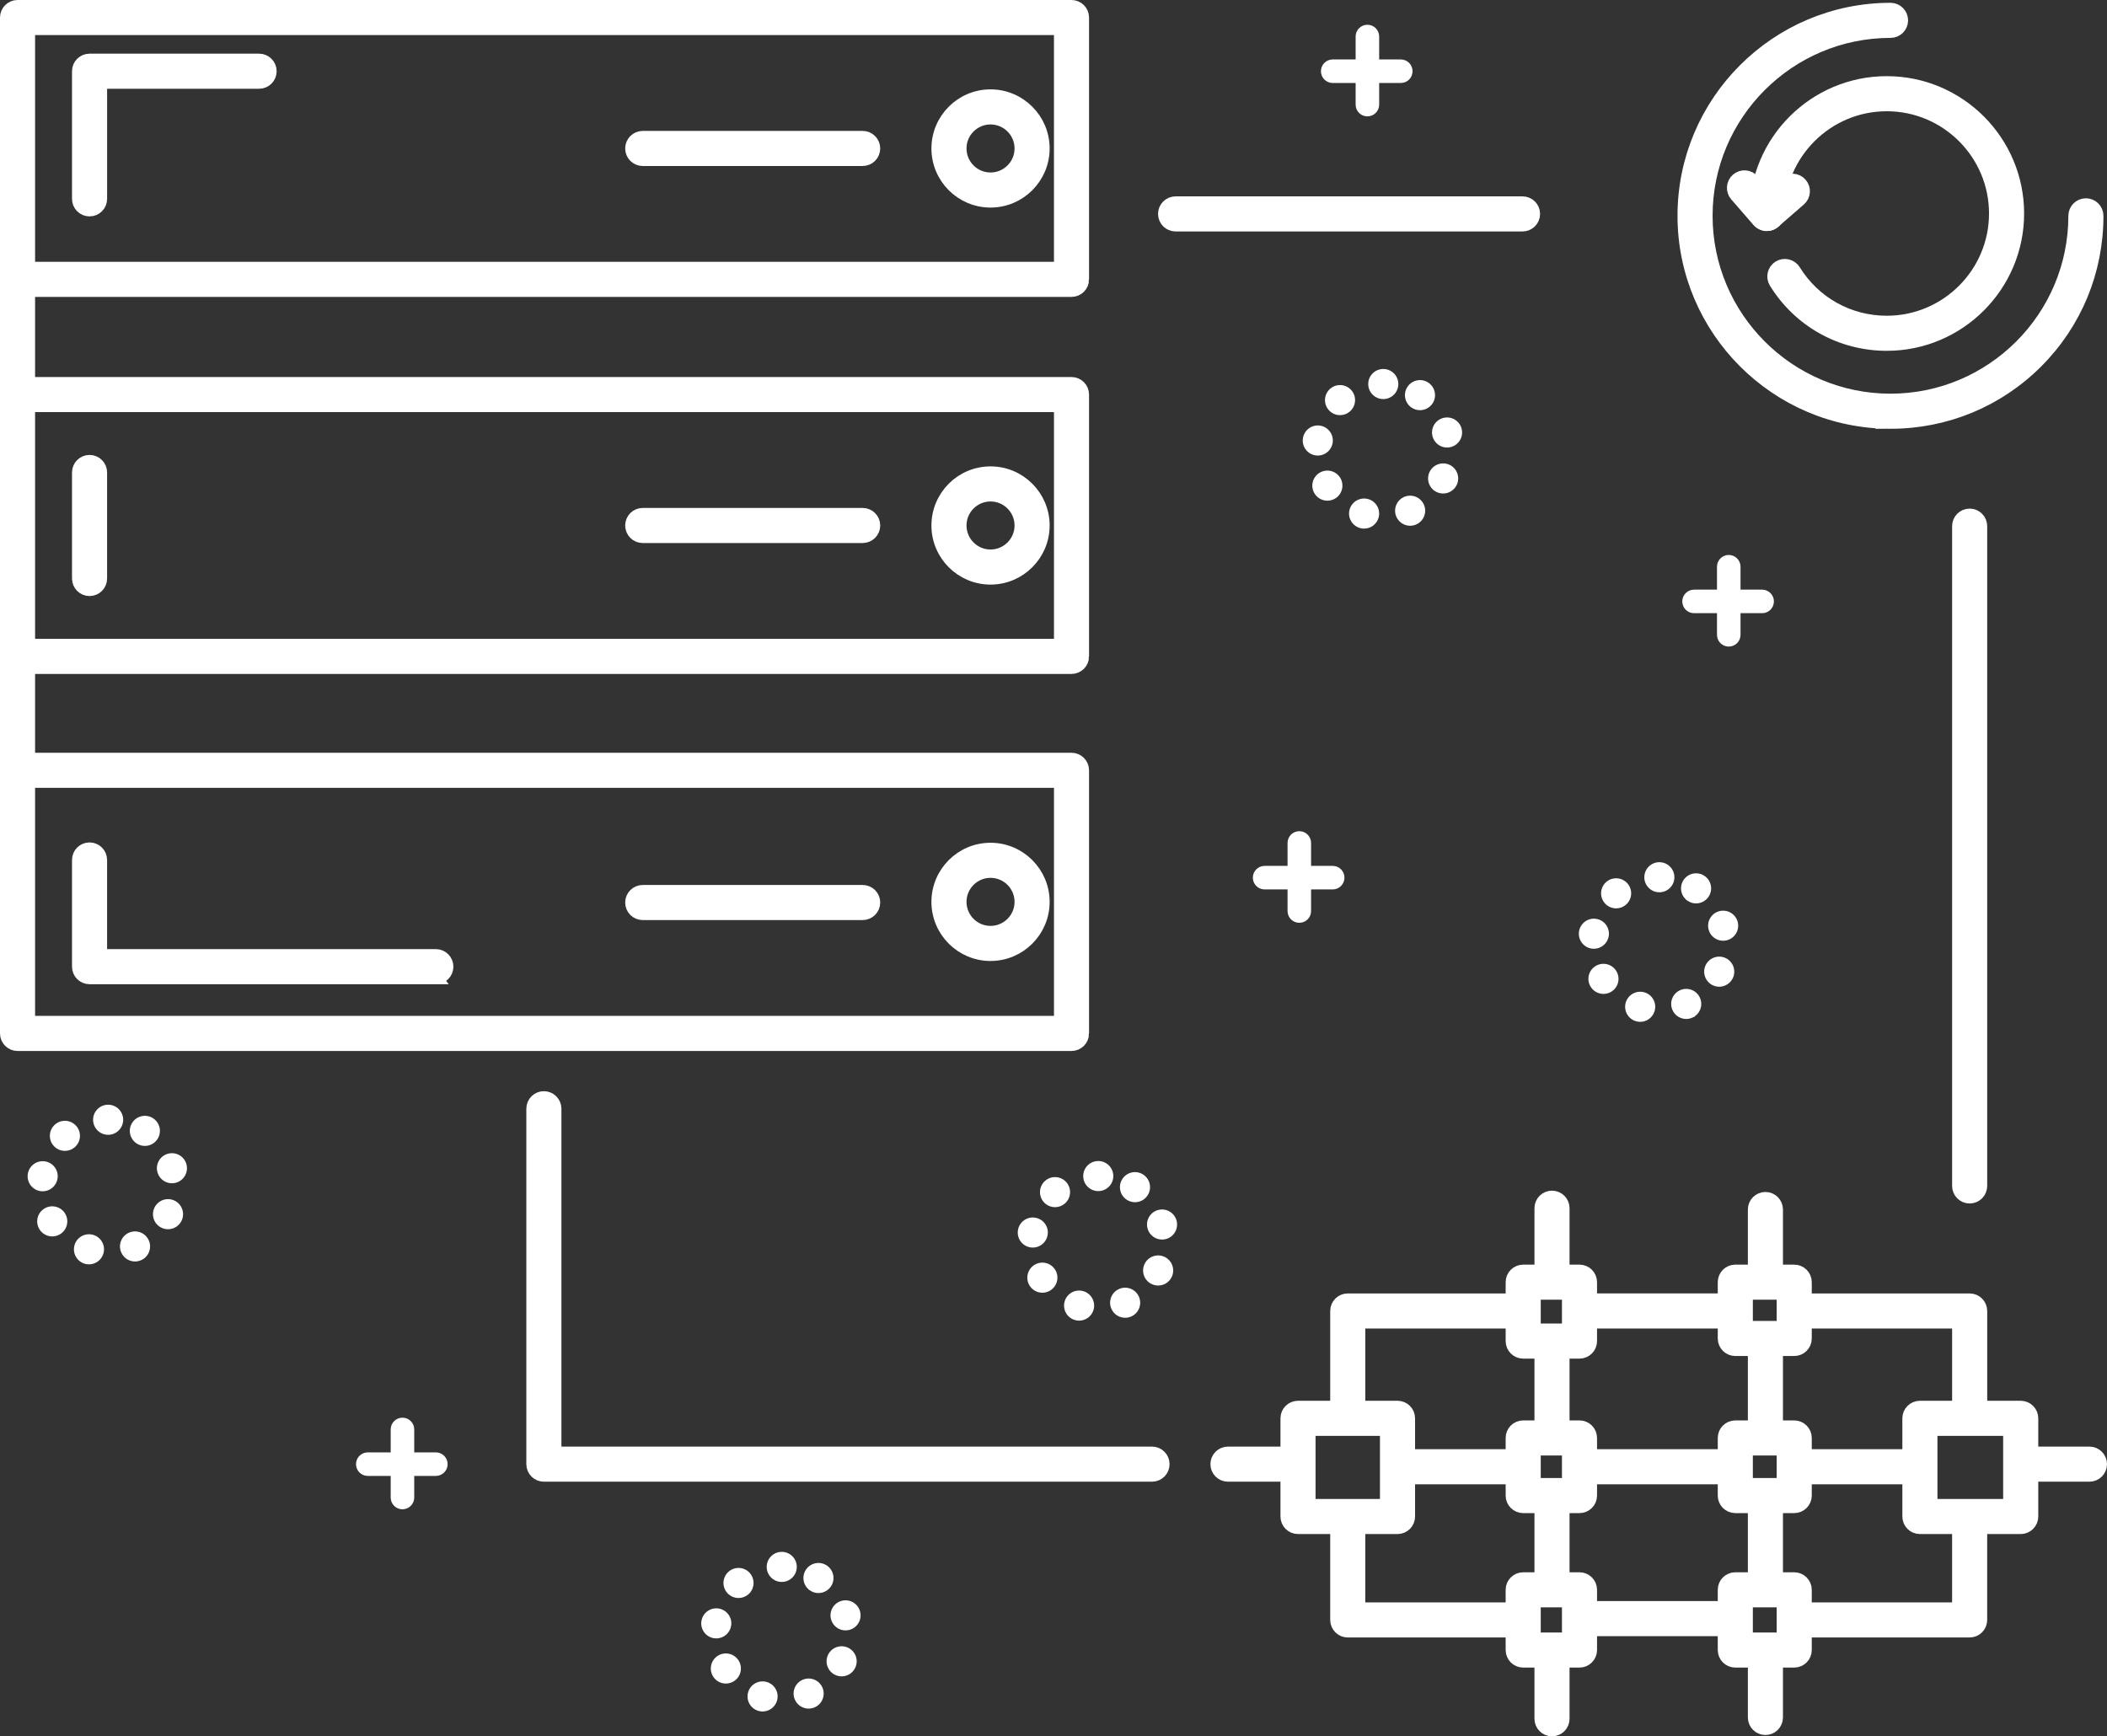 <?xml version="1.0" encoding="UTF-8"?>
<svg id="Layer_2" data-name="Layer 2" xmlns="http://www.w3.org/2000/svg" viewBox="0 0 1641.81 1353.1">
  <rect x="0" y="0" width="1641.81" height="1353.1" fill="#333333" stroke="none"/>
  <defs>
    <style>
      .cls-1 {
        stroke-width: 10px;
      }

      .cls-1, .cls-2 {
        fill: #fff;
        stroke: #fff;
        stroke-miterlimit: 10;
      }
    </style>
  </defs>
  <g id="EFFICIENCY">
    <g>
      <path class="cls-1" d="m843.61,217.71c0,4.79-3.88,8.67-8.67,8.67H13.67c-4.79,0-8.67-3.88-8.67-8.67V13.67c0-4.79,3.88-8.67,8.67-8.67h821.26c4.79,0,8.67,3.88,8.67,8.67v204.04ZM22.34,209.04h803.92V22.34H22.34v186.7Z"/>
      <path class="cls-1" d="m843.61,511.53c0,4.79-3.88,8.67-8.67,8.67H13.67c-4.79,0-8.67-3.88-8.67-8.67v-204.04c0-4.79,3.88-8.67,8.67-8.67h821.26c4.79,0,8.67,3.88,8.67,8.67v204.04Zm-821.26-8.67h803.92v-186.7H22.34v186.7Z"/>
      <path class="cls-1" d="m843.61,805.35c0,4.79-3.88,8.67-8.67,8.67H13.67c-4.79,0-8.67-3.88-8.67-8.67v-205.06c0-4.79,3.88-8.67,8.67-8.67h821.26c4.79,0,8.67,3.88,8.67,8.67v205.06Zm-821.26-8.67h803.92v-187.72H22.34v187.72Z"/>
      <path class="cls-1" d="m13.67,316.67c-4.79,0-8.67-3.88-8.67-8.67v-89.78c0-4.79,3.88-8.67,8.67-8.67s8.67,3.88,8.67,8.67v89.78c0,4.79-3.88,8.67-8.67,8.67Z"/>
      <path class="cls-1" d="m13.67,609.47c-4.79,0-8.67-3.88-8.67-8.67v-88.76c0-4.79,3.88-8.67,8.67-8.67s8.67,3.88,8.67,8.67v88.76c0,4.79-3.88,8.67-8.67,8.67Z"/>
      <path class="cls-1" d="m771.84,156.76c-22.64,0-41.06-18.42-41.06-41.06s18.42-41.06,41.06-41.06,41.06,18.42,41.06,41.06-18.42,41.06-41.06,41.06Zm0-64.78c-13.08,0-23.72,10.64-23.72,23.72s10.64,23.72,23.72,23.72,23.72-10.64,23.72-23.72-10.64-23.72-23.72-23.72Z"/>
      <path class="cls-1" d="m771.84,450.57c-22.64,0-41.06-18.42-41.06-41.06s18.42-41.06,41.06-41.06,41.06,18.42,41.06,41.06-18.42,41.06-41.06,41.06Zm0-64.78c-13.08,0-23.72,10.64-23.72,23.72s10.64,23.72,23.72,23.72,23.72-10.64,23.72-23.72-10.64-23.72-23.72-23.72Z"/>
      <path class="cls-1" d="m771.84,743.88c-22.64,0-41.06-18.42-41.06-41.06s18.42-41.06,41.06-41.06,41.06,18.42,41.06,41.06-18.42,41.06-41.06,41.06Zm0-64.78c-13.08,0-23.72,10.64-23.72,23.72s10.64,23.72,23.72,23.72,23.72-10.64,23.72-23.72-10.64-23.72-23.72-23.72Z"/>
      <path class="cls-1" d="m69.78,163.64c-4.79,0-8.67-3.88-8.67-8.67V55.5c0-4.79,3.88-8.67,8.67-8.67h132.12c4.79,0,8.67,3.88,8.67,8.67s-3.88,8.67-8.67,8.67h-123.44v90.8c0,4.79-3.88,8.67-8.67,8.67Z"/>
      <path class="cls-1" d="m69.78,459.5c-4.79,0-8.67-3.88-8.67-8.67v-82.64c0-4.79,3.88-8.67,8.67-8.67s8.67,3.88,8.67,8.67v82.64c0,4.79-3.88,8.67-8.67,8.67Z"/>
      <path class="cls-1" d="m339.63,761.99H69.78c-4.79,0-8.67-3.88-8.67-8.67v-83.15c0-4.79,3.88-8.67,8.67-8.67s8.67,3.88,8.67,8.67v74.47h261.17c4.79,0,8.67,3.88,8.67,8.67s-3.88,8.67-8.67,8.67Z"/>
      <path class="cls-1" d="m672.21,712h-171.39c-4.79,0-8.67-3.88-8.67-8.67s3.88-8.67,8.67-8.67h171.39c4.79,0,8.67,3.88,8.67,8.67s-3.88,8.67-8.67,8.67Z"/>
      <path class="cls-1" d="m672.21,418.18h-171.39c-4.79,0-8.67-3.88-8.67-8.67s3.88-8.67,8.67-8.67h171.39c4.79,0,8.67,3.88,8.67,8.67s-3.88,8.67-8.67,8.67Z"/>
      <path class="cls-1" d="m672.21,124.36h-171.39c-4.79,0-8.67-3.88-8.67-8.67s3.88-8.67,8.67-8.67h171.39c4.79,0,8.67,3.88,8.67,8.67s-3.88,8.67-8.67,8.67Z"/>
      <g>
        <g>
          <path class="cls-1" d="m1097.64,1181.8c0,4.79-3.88,8.67-8.67,8.67h-77.54c-4.79,0-8.67-3.88-8.67-8.67v-76.52c0-4.79,3.88-8.67,8.67-8.67h77.54c4.79,0,8.67,3.88,8.67,8.67v76.52Zm-77.54-8.67h60.19v-59.17h-60.19v59.17Z"/>
          <path class="cls-1" d="m1050.2,1103.25c-4.79,0-8.67-3.88-8.67-8.67v-72.94c0-4.79,3.88-8.67,8.67-8.67h134.16c4.79,0,8.67,3.88,8.67,8.67s-3.88,8.67-8.67,8.67h-125.49v64.27c0,4.79-3.88,8.67-8.67,8.67Z"/>
          <path class="cls-1" d="m1239.44,1045.1c0,4.79-3.88,8.67-8.67,8.67h-43.87c-4.79,0-8.67-3.88-8.67-8.67v-45.91c0-4.79,3.88-8.67,8.67-8.67h43.87c4.79,0,8.67,3.88,8.67,8.67v45.91Zm-43.87-8.67h26.53v-28.57h-26.53v28.57Z"/>
          <path class="cls-1" d="m1184.35,1271.07h-134.16c-4.79,0-8.67-3.88-8.67-8.67v-73.96c0-4.79,3.88-8.67,8.67-8.67s8.67,3.88,8.67,8.67v65.29h125.49c4.79,0,8.67,3.88,8.67,8.67s-3.88,8.67-8.67,8.67Z"/>
          <path class="cls-1" d="m1583.25,1181.8c0,4.79-3.88,8.67-8.67,8.67h-78.56c-4.79,0-8.67-3.88-8.67-8.67v-76.52c0-4.79,3.88-8.67,8.67-8.67h78.56c4.79,0,8.67,3.88,8.67,8.67v76.52Zm-78.56-8.67h61.21v-59.17h-61.21v59.17Z"/>
          <path class="cls-1" d="m1534.79,1103.25c-4.79,0-8.67-3.88-8.67-8.67v-64.27h-126.5c-4.79,0-8.67-3.88-8.67-8.67s3.88-8.67,8.67-8.67h135.18c4.79,0,8.67,3.88,8.67,8.67v72.94c0,4.79-3.88,8.67-8.67,8.67Z"/>
          <path class="cls-1" d="m1534.79,1271.07h-135.18c-4.79,0-8.67-3.88-8.67-8.67s3.88-8.67,8.67-8.67h126.5v-65.29c0-4.79,3.88-8.67,8.67-8.67s8.67,3.88,8.67,8.67v73.96c0,4.79-3.88,8.67-8.67,8.67Z"/>
          <path class="cls-1" d="m1239.44,1285.86c0,4.79-3.88,8.67-8.67,8.67h-43.87c-4.79,0-8.67-3.88-8.67-8.67v-46.93c0-4.79,3.88-8.67,8.67-8.67h43.87c4.79,0,8.67,3.88,8.67,8.67v46.93Zm-43.87-8.67h26.53v-29.59h-26.53v29.59Z"/>
          <path class="cls-1" d="m1239.44,1165.48c0,4.79-3.88,8.67-8.67,8.67h-43.87c-4.79,0-8.67-3.88-8.67-8.67v-44.89c0-4.79,3.88-8.67,8.67-8.67h43.87c4.79,0,8.67,3.88,8.67,8.67v44.89Zm-43.87-8.67h26.53v-27.55h-26.53v27.55Z"/>
          <path class="cls-1" d="m1406.76,1043.06c0,4.79-3.88,8.67-8.67,8.67h-45.91c-4.79,0-8.67-3.88-8.67-8.67v-43.87c0-4.79,3.88-8.67,8.67-8.67h45.91c4.79,0,8.67,3.88,8.67,8.67v43.87Zm-45.91-8.67h28.57v-26.53h-28.57v26.53Z"/>
          <path class="cls-1" d="m1406.76,1285.86c0,4.79-3.88,8.67-8.67,8.67h-45.91c-4.79,0-8.67-3.88-8.67-8.67v-46.93c0-4.79,3.88-8.67,8.67-8.67h45.91c4.79,0,8.67,3.88,8.67,8.67v46.93Zm-45.91-8.67h28.57v-29.59h-28.57v29.59Z"/>
          <path class="cls-1" d="m1346.57,1030.3h-112.22c-4.79,0-8.67-3.88-8.67-8.67s3.88-8.67,8.67-8.67h112.22c4.79,0,8.67,3.88,8.67,8.67s-3.88,8.67-8.67,8.67Z"/>
          <path class="cls-1" d="m1346.57,1270.05h-112.22c-4.79,0-8.67-3.88-8.67-8.67s3.88-8.67,8.67-8.67h112.22c4.79,0,8.67,3.88,8.67,8.67s-3.88,8.67-8.67,8.67Z"/>
          <path class="cls-1" d="m1209.35,1123.65c-4.79,0-8.67-3.88-8.67-8.67v-69.37c0-4.79,3.88-8.67,8.67-8.67s8.67,3.88,8.67,8.67v69.37c0,4.79-3.88,8.67-8.67,8.67Z"/>
          <path class="cls-1" d="m1209.35,1245.06c-4.79,0-8.67-3.88-8.67-8.67v-70.39c0-4.79,3.88-8.67,8.67-8.67s8.67,3.88,8.67,8.67v70.39c0,4.79-3.88,8.67-8.67,8.67Z"/>
          <path class="cls-1" d="m1183.33,1151.71h-90.8c-4.79,0-8.67-3.88-8.67-8.67s3.88-8.67,8.67-8.67h90.8c4.79,0,8.67,3.88,8.67,8.67s-3.88,8.67-8.67,8.67Z"/>
          <path class="cls-1" d="m1349.63,1151.71h-113.24c-4.79,0-8.67-3.88-8.67-8.67s3.88-8.67,8.67-8.67h113.24c4.79,0,8.67,3.88,8.67,8.67s-3.88,8.67-8.67,8.67Z"/>
          <path class="cls-1" d="m1406.76,1165.48c0,4.79-3.88,8.67-8.67,8.67h-45.91c-4.79,0-8.67-3.88-8.67-8.67v-44.89c0-4.79,3.88-8.67,8.67-8.67h45.91c4.79,0,8.67,3.88,8.67,8.67v44.89Zm-45.91-8.67h28.57v-27.55h-28.57v27.55Z"/>
          <path class="cls-1" d="m1375.64,1123.65c-4.79,0-8.67-3.88-8.67-8.67v-69.37c0-4.79,3.88-8.67,8.67-8.67s8.67,3.88,8.67,8.67v69.37c0,4.79-3.88,8.67-8.67,8.67Z"/>
          <path class="cls-1" d="m1375.64,1245.06c-4.79,0-8.67-3.88-8.67-8.67v-70.39c0-4.79,3.88-8.67,8.67-8.67s8.67,3.88,8.67,8.67v70.39c0,4.79-3.88,8.67-8.67,8.67Z"/>
          <path class="cls-1" d="m1493.47,1151.71h-90.8c-4.79,0-8.67-3.88-8.67-8.67s3.88-8.67,8.67-8.67h90.8c4.79,0,8.67,3.88,8.67,8.67s-3.88,8.67-8.67,8.67Z"/>
          <path class="cls-1" d="m1628.14,1149.67h-53.05c-4.79,0-8.67-3.88-8.67-8.67s3.88-8.67,8.67-8.67h53.05c4.79,0,8.67,3.88,8.67,8.67s-3.88,8.67-8.67,8.67Z"/>
          <path class="cls-1" d="m1375.64,1347.08c-4.79,0-8.67-3.88-8.67-8.67v-51.01c0-4.79,3.88-8.67,8.67-8.67s8.67,3.88,8.67,8.67v51.01c0,4.79-3.88,8.67-8.67,8.67Z"/>
          <path class="cls-1" d="m1209.35,1348.1c-4.79,0-8.67-3.88-8.67-8.67v-53.05c0-4.79,3.88-8.67,8.67-8.67s8.67,3.88,8.67,8.67v53.05c0,4.79-3.88,8.67-8.67,8.67Z"/>
          <path class="cls-1" d="m1375.64,1002.25c-4.79,0-8.67-3.88-8.67-8.67v-51.01c0-4.79,3.88-8.67,8.67-8.67s8.67,3.88,8.67,8.67v51.01c0,4.79-3.88,8.67-8.67,8.67Z"/>
          <path class="cls-1" d="m1209.35,1003.27c-4.79,0-8.67-3.88-8.67-8.67v-53.05c0-4.79,3.88-8.67,8.67-8.67s8.67,3.88,8.67,8.67v53.05c0,4.79-3.88,8.67-8.67,8.67Z"/>
        </g>
        <path class="cls-1" d="m1009.9,1149.67h-53.05c-4.79,0-8.67-3.88-8.67-8.67s3.88-8.67,8.67-8.67h53.05c4.79,0,8.67,3.88,8.67,8.67s-3.88,8.67-8.67,8.67Z"/>
      </g>
      <g>
        <g>
          <path class="cls-1" d="m1470.2,268.39c-35.58,0-68.03-18.08-86.79-48.37-2.52-4.07-1.27-9.42,2.8-11.94,4.07-2.52,9.42-1.27,11.94,2.81,15.58,25.14,42.51,40.16,72.05,40.16,46.69,0,84.68-37.99,84.68-84.68s-37.99-84.68-84.68-84.68-84.68,37.99-84.68,84.68c0,4.79-3.88,8.67-8.67,8.67s-8.67-3.88-8.67-8.67c0-56.26,45.77-102.02,102.03-102.02s102.02,45.77,102.02,102.02-45.77,102.02-102.02,102.02Z"/>
          <path class="cls-1" d="m1376.67,175.04c-.2,0-.4,0-.6-.02-2.29-.16-4.43-1.23-5.94-2.96l-17.35-19.96c-3.14-3.61-2.76-9.09.86-12.23,3.62-3.14,9.09-2.76,12.23.86l11.67,13.42,13.42-11.67c3.62-3.14,9.09-2.76,12.23.86,3.14,3.61,2.76,9.09-.86,12.23l-19.96,17.35c-1.58,1.38-3.6,2.13-5.69,2.13Z"/>
        </g>
        <path class="cls-1" d="m1473.09,329.14c-88.75,0-160.95-72.22-160.95-161S1384.36,7.19,1473.14,7.19c4.79,0,8.67,3.88,8.67,8.67s-3.88,8.67-8.67,8.67c-79.21,0-143.66,64.42-143.66,143.6s64.42,143.66,143.61,143.66,143.61-64.41,143.61-143.59c0-4.79,3.88-8.67,8.67-8.67s8.67,3.88,8.67,8.67c0,43.12-16.74,83.58-47.14,113.93-30.36,30.31-70.78,47.01-113.81,47.01Z"/>
      </g>
      <path class="cls-1" d="m897.68,1149.67h-473.88c-4.79,0-8.67-3.88-8.67-8.67v-276.98c0-4.79,3.88-8.67,8.67-8.67s8.67,3.88,8.67,8.67v268.31h465.21c4.79,0,8.67,3.88,8.67,8.67s-3.88,8.67-8.67,8.67Z"/>
      <path class="cls-1" d="m1534.79,932.87c-4.79,0-8.67-3.88-8.67-8.67V410.02c0-4.79,3.88-8.67,8.67-8.67s8.67,3.88,8.67,8.67v514.18c0,4.79-3.88,8.67-8.67,8.67Z"/>
      <path class="cls-1" d="m1186.39,175.37h-270.35c-4.79,0-8.67-3.88-8.67-8.67s3.88-8.67,8.67-8.67h270.35c4.79,0,8.67,3.88,8.67,8.67s-3.88,8.67-8.67,8.67Z"/>
      <path class="cls-2" d="m66.08,984.31c-5.93-1.79-9.28-8.05-7.49-13.99h0c1.79-5.93,8.05-9.28,13.99-7.49h0c5.93,1.79,9.28,8.05,7.49,13.99h0c-1.46,4.85-5.92,7.98-10.73,7.98h0c-1.07,0-2.17-.16-3.25-.49Zm28.88-8.41c-2.52-5.66.02-12.29,5.69-14.81h0c5.67-2.52,12.3.03,14.82,5.69h0c2.52,5.66-.03,12.29-5.69,14.81h0c-1.49.66-3.03.97-4.56.97h0c-4.3,0-8.4-2.48-10.25-6.66Zm-63.72-18.08c-3.33-5.23-1.78-12.16,3.46-15.49h0c5.22-3.33,12.16-1.77,15.49,3.46h0c3.32,5.23,1.77,12.16-3.46,15.49h0c-1.87,1.18-3.95,1.75-6.01,1.75h0c-3.71,0-7.35-1.85-9.48-5.21Zm94.89-1.47c-5.61-2.64-8-9.34-5.36-14.94h0c2.65-5.61,9.35-8,14.95-5.36h0c5.6,2.65,8,9.35,5.35,14.95h0c-1.92,4.05-5.95,6.43-10.15,6.43h0c-1.6,0-3.24-.35-4.79-1.08Zm-94.51-28.61c-6.13-.9-10.37-6.6-9.47-12.73h0c.9-6.13,6.6-10.38,12.73-9.48h0c6.13.9,10.38,6.6,9.48,12.73h0c-.83,5.58-5.62,9.6-11.09,9.6h0c-.55,0-1.09-.04-1.65-.12Zm91.54-14.35c-1.65-5.98,1.85-12.16,7.81-13.81h0c5.98-1.65,12.16,1.85,13.81,7.81h0c1.65,5.98-1.85,12.16-7.81,13.81h0c-1,.28-2.01.41-3,.41h0c-4.93,0-9.44-3.25-10.81-8.22Zm-81.07-20.9c-4.06-4.69-3.54-11.78,1.15-15.83h0c4.69-4.05,11.78-3.53,15.83,1.16h0c4.05,4.68,3.53,11.77-1.16,15.82h0c-2.12,1.84-4.73,2.73-7.32,2.73h0c-3.15,0-6.28-1.32-8.5-3.89Zm64.56-1.88c-5.16-3.44-6.55-10.41-3.1-15.56h0c3.44-5.16,10.41-6.55,15.57-3.1h0c5.15,3.44,6.54,10.42,3.09,15.57h0c-2.16,3.23-5.71,4.99-9.34,4.99h0c-2.14,0-4.31-.61-6.22-1.9Zm-33.61-17.99c0-6.19,5.03-11.22,11.22-11.22h0c6.2,0,11.22,5.03,11.22,11.22h0c0,6.2-5.02,11.22-11.22,11.22h0c-6.19,0-11.22-5.02-11.22-11.22Z"/>
      <path class="cls-2" d="m590.97,1332.76c-5.93-1.8-9.28-8.06-7.49-14h0c1.79-5.93,8.05-9.28,13.99-7.49h0c5.93,1.8,9.28,8.06,7.49,13.99h0c-1.46,4.85-5.92,7.98-10.73,7.98h0c-1.08,0-2.17-.15-3.25-.48Zm28.88-8.42c-2.52-5.66.02-12.29,5.69-14.81h0c5.66-2.52,12.29.03,14.81,5.69h0c2.52,5.66-.03,12.3-5.69,14.81h0c-1.49.66-3.03.98-4.56.98h0c-4.3,0-8.4-2.49-10.25-6.67Zm-63.72-18.07h0c-3.33-5.23-1.78-12.17,3.45-15.5h0c5.23-3.32,12.17-1.78,15.5,3.46h0c3.32,5.23,1.77,12.17-3.46,15.49h0c-1.87,1.19-3.95,1.76-6.01,1.76h0c-3.71,0-7.35-1.84-9.48-5.2Zm94.89-1.47c-5.61-2.65-8-9.35-5.36-14.95h0c2.65-5.6,9.35-8,14.95-5.35h0c5.6,2.64,8,9.33,5.35,14.94h0c-1.92,4.06-5.95,6.44-10.15,6.44h0c-1.61,0-3.24-.35-4.79-1.08Zm-94.5-28.62c-6.14-.9-10.38-6.6-9.48-12.73h0c.9-6.13,6.6-10.38,12.73-9.47h0c6.13.9,10.38,6.6,9.47,12.73h.01c-.83,5.58-5.61,9.59-11.09,9.59h0c-.54,0-1.09-.04-1.64-.12Zm91.53-14.35h0c-1.65-5.97,1.85-12.15,7.81-13.81h0c5.98-1.65,12.16,1.85,13.81,7.81h0c1.65,5.98-1.85,12.16-7.81,13.81h0c-1,.28-2.01.41-3,.41h0c-4.92,0-9.44-3.25-10.81-8.22Zm-81.07-20.9c-4.06-4.69-3.54-11.77,1.15-15.82h0c4.69-4.05,11.78-3.54,15.83,1.15h0c4.05,4.69,3.53,11.78-1.16,15.83h0c-2.12,1.83-4.73,2.72-7.32,2.72h0c-3.15,0-6.28-1.32-8.5-3.89Zm64.55-1.87h0c-5.16-3.45-6.55-10.42-3.1-15.57h0c3.44-5.15,10.41-6.54,15.56-3.1h0c5.15,3.45,6.54,10.42,3.09,15.57h0c-2.16,3.23-5.72,4.99-9.35,4.99h0c-2.14,0-4.3-.61-6.22-1.89Zm-33.6-18c0-6.19,5.03-11.21,11.22-11.21h0c6.2,0,11.22,5.02,11.22,11.21h0c0,6.2-5.02,11.22-11.22,11.22h0c-6.19.01-11.22-5.02-11.22-11.22Z"/>
      <path class="cls-2" d="m1059.68,410.96c-5.93-1.79-9.28-8.05-7.5-13.99h0c1.8-5.93,8.06-9.28,14-7.5h0c5.93,1.8,9.28,8.06,7.49,14h0c-1.46,4.85-5.92,7.98-10.73,7.98h0c-1.08,0-2.17-.16-3.25-.49Zm28.87-8.41c-2.52-5.66.03-12.29,5.69-14.81h0c5.66-2.52,12.29.03,14.81,5.69h0c2.52,5.66-.03,12.29-5.69,14.81h0c-1.48.66-3.03.97-4.55.97h0c-4.3,0-8.4-2.48-10.26-6.66Zm-63.71-18.08c-3.33-5.23-1.79-12.16,3.45-15.49h0c5.23-3.33,12.17-1.77,15.5,3.46h0c3.32,5.22,1.78,12.16-3.46,15.49h0c-1.87,1.18-3.95,1.75-6.01,1.75h0c-3.71,0-7.35-1.85-9.48-5.21Zm94.88-1.47c-5.6-2.64-8-9.34-5.35-14.94h0c2.65-5.6,9.34-8,14.95-5.36h0c5.6,2.65,8,9.35,5.35,14.95h0c-1.92,4.05-5.95,6.43-10.15,6.43h0c-1.61,0-3.24-.35-4.8-1.08Zm-94.5-28.61c-6.13-.9-10.38-6.6-9.47-12.73h0c.9-6.13,6.6-10.38,12.73-9.48h0c6.13.9,10.37,6.6,9.47,12.73h0c-.82,5.58-5.61,9.6-11.08,9.6h0c-.55,0-1.09-.04-1.65-.12Zm91.54-14.35c-1.66-5.98,1.85-12.16,7.81-13.81h0c5.98-1.65,12.16,1.85,13.81,7.81h0c1.65,5.98-1.85,12.16-7.82,13.81h0c-1,.28-2,.41-3,.41h0c-4.92,0-9.43-3.25-10.8-8.22Zm-81.08-20.9c-4.05-4.69-3.53-11.78,1.16-15.83h0c4.69-4.05,11.77-3.53,15.82,1.16h0c4.05,4.69,3.54,11.77-1.15,15.82h0c-2.12,1.84-4.73,2.73-7.34,2.73h0c-3.14,0-6.27-1.32-8.5-3.89Zm64.56-1.88c-5.15-3.44-6.54-10.41-3.09-15.56h0c3.44-5.16,10.41-6.55,15.56-3.1h0c5.15,3.44,6.54,10.41,3.1,15.57h0c-2.16,3.23-5.72,4.99-9.35,4.99h0c-2.14,0-4.31-.62-6.22-1.9Zm-33.59-17.99c0-6.2,5.03-11.22,11.22-11.22h0c6.2,0,11.22,5.02,11.22,11.22h0c0,6.2-5.02,11.22-11.22,11.22h0c-6.19,0-11.22-5.02-11.22-11.22Z"/>
      <path class="cls-2" d="m837.6,1028.18c-5.93-1.79-9.28-8.05-7.49-13.99h0c1.79-5.93,8.05-9.28,13.99-7.5h0c5.93,1.8,9.28,8.06,7.5,14h0c-1.47,4.85-5.93,7.98-10.74,7.98h0c-1.07,0-2.17-.16-3.25-.49Zm28.88-8.41c-2.52-5.66.03-12.29,5.69-14.81h0c5.66-2.52,12.29.03,14.81,5.69h0c2.52,5.66-.03,12.29-5.69,14.81h0c-1.49.66-3.03.97-4.56.97h0c-4.3,0-8.4-2.48-10.25-6.66Zm-63.72-18.08c-3.33-5.23-1.78-12.16,3.46-15.49h0c5.22-3.33,12.16-1.77,15.49,3.46h0c3.32,5.22,1.77,12.16-3.46,15.49h0c-1.87,1.18-3.95,1.75-6.01,1.75h0c-3.7,0-7.35-1.85-9.48-5.21Zm94.89-1.47c-5.6-2.64-8-9.34-5.36-14.94h0c2.65-5.61,9.35-8,14.95-5.36h0c5.6,2.65,8,9.35,5.35,14.95h0c-1.91,4.05-5.95,6.43-10.15,6.43h0c-1.6,0-3.23-.35-4.79-1.08Zm-94.5-28.61c-6.14-.9-10.38-6.6-9.48-12.73h0c.9-6.13,6.6-10.38,12.73-9.48h0c6.13.9,10.38,6.6,9.48,12.73h0c-.83,5.58-5.62,9.6-11.09,9.6h0c-.54,0-1.09-.04-1.64-.12Zm91.53-14.35c-1.65-5.98,1.85-12.16,7.81-13.81h0c5.98-1.65,12.16,1.85,13.81,7.81h0c1.65,5.98-1.85,12.16-7.81,13.81h0c-1,.28-2.01.41-3,.41h0c-4.92,0-9.44-3.25-10.81-8.22Zm-81.07-20.9c-4.05-4.69-3.54-11.78,1.15-15.83h0c4.69-4.05,11.78-3.53,15.83,1.16h0c4.05,4.68,3.53,11.77-1.16,15.82h0c-2.12,1.84-4.73,2.73-7.32,2.73h0c-3.15,0-6.28-1.32-8.5-3.89Zm64.56-1.88c-5.16-3.44-6.55-10.41-3.1-15.56h0c3.44-5.16,10.41-6.55,15.57-3.1h0c5.15,3.44,6.54,10.41,3.09,15.57h0c-2.16,3.23-5.71,4.99-9.34,4.99h0c-2.14,0-4.31-.61-6.22-1.9Zm-33.61-17.99c0-6.19,5.03-11.22,11.23-11.22h0c6.19,0,11.21,5.03,11.21,11.22h0c0,6.2-5.02,11.22-11.21,11.22h0c-6.2,0-11.23-5.02-11.23-11.22Z"/>
      <path class="cls-2" d="m1274.81,795.32h0c-5.94-1.79-9.28-8.05-7.5-13.99h0c1.8-5.93,8.06-9.28,14-7.5h0c5.93,1.8,9.28,8.06,7.49,14h0c-1.46,4.85-5.92,7.98-10.73,7.98h0c-1.08,0-2.17-.16-3.25-.49Zm28.87-8.41c-2.52-5.66.03-12.29,5.69-14.81h0c5.66-2.52,12.29.03,14.81,5.69h0c2.51,5.66-.03,12.29-5.7,14.81h.01c-1.49.66-3.03.97-4.56.97h0c-4.3,0-8.4-2.48-10.26-6.66Zm-63.71-18.08c-3.33-5.23-1.79-12.16,3.45-15.49h0c5.23-3.33,12.17-1.77,15.5,3.46h0c3.32,5.23,1.77,12.16-3.46,15.49h0c-1.87,1.18-3.95,1.75-6.01,1.75h0c-3.71,0-7.35-1.85-9.48-5.21Zm94.88-1.47c-5.6-2.64-7.99-9.34-5.35-14.94h0c2.65-5.6,9.35-8,14.95-5.35h0c5.6,2.64,8,9.34,5.35,14.94h0c-1.92,4.06-5.95,6.43-10.15,6.43h0c-1.61,0-3.24-.35-4.8-1.08Zm-94.5-28.61c-6.13-.9-10.37-6.6-9.47-12.73h0c.9-6.13,6.6-10.38,12.73-9.48h0c6.13.9,10.38,6.6,9.48,12.73h0c-.83,5.58-5.62,9.6-11.1,9.6h0c-.54,0-1.09-.04-1.64-.12Zm91.54-14.35c-1.65-5.98,1.85-12.16,7.81-13.81h0c5.98-1.65,12.16,1.85,13.81,7.81h0c1.65,5.98-1.85,12.16-7.81,13.81h0c-1.01.28-2.01.41-3.01.41h0c-4.92,0-9.43-3.25-10.8-8.22Zm-81.07-20.9c-4.06-4.69-3.54-11.78,1.15-15.83h0c4.69-4.05,11.78-3.53,15.83,1.16h0c4.05,4.68,3.53,11.77-1.16,15.82h0c-2.12,1.84-4.73,2.73-7.33,2.73h0c-3.15,0-6.28-1.33-8.5-3.89Zm64.55-1.88c-5.15-3.44-6.54-10.41-3.09-15.57h0c3.44-5.15,10.41-6.54,15.57-3.09h0c5.14,3.44,6.54,10.41,3.09,15.56h0c-2.16,3.24-5.72,5-9.35,5h0c-2.14,0-4.3-.61-6.22-1.9Zm-33.59-17.99c0-6.19,5.03-11.22,11.22-11.22h0c6.2,0,11.22,5.03,11.22,11.22h0c0,6.2-5.02,11.22-11.22,11.22h0c-6.19,0-11.22-5.02-11.22-11.22Z"/>
      <g>
        <path class="cls-2" d="m313.61,1175.68c-4.79,0-8.67-3.88-8.67-8.67v-53.05c0-4.79,3.88-8.67,8.67-8.67s8.67,3.88,8.67,8.67v53.05c0,4.79-3.88,8.67-8.67,8.67Z"/>
        <path class="cls-2" d="m339.63,1149.67h-53.05c-4.79,0-8.67-3.88-8.67-8.67s3.88-8.67,8.67-8.67h53.05c4.79,0,8.67,3.88,8.67,8.67s-3.88,8.67-8.67,8.67Z"/>
      </g>
      <g>
        <path class="cls-2" d="m1012.45,718.63c-4.79,0-8.67-3.88-8.67-8.67v-53.05c0-4.79,3.88-8.67,8.67-8.67s8.67,3.88,8.67,8.67v53.05c0,4.79-3.88,8.67-8.67,8.67Z"/>
        <path class="cls-2" d="m1038.46,692.62h-53.05c-4.79,0-8.67-3.88-8.67-8.67s3.88-8.67,8.67-8.67h53.05c4.79,0,8.67,3.88,8.67,8.67s-3.88,8.67-8.67,8.67Z"/>
      </g>
      <g>
        <path class="cls-2" d="m1347.08,503.37c-4.79,0-8.67-3.88-8.67-8.67v-53.05c0-4.79,3.88-8.67,8.67-8.67s8.67,3.88,8.67,8.67v53.05c0,4.79-3.88,8.67-8.67,8.67Z"/>
        <path class="cls-2" d="m1373.09,477.35h-53.05c-4.79,0-8.67-3.88-8.67-8.67s3.88-8.67,8.67-8.67h53.05c4.79,0,8.67,3.88,8.67,8.67s-3.88,8.67-8.67,8.67Z"/>
      </g>
      <g>
        <path class="cls-2" d="m1065.5,90.19c-4.79,0-8.67-3.88-8.67-8.67V28.46c0-4.79,3.88-8.67,8.67-8.67s8.67,3.88,8.67,8.67v53.05c0,4.79-3.88,8.67-8.67,8.67Z"/>
        <path class="cls-2" d="m1091.52,64.17h-53.05c-4.79,0-8.67-3.88-8.67-8.67s3.88-8.67,8.67-8.67h53.05c4.79,0,8.67,3.88,8.67,8.67s-3.88,8.67-8.67,8.67Z"/>
      </g>
    </g>
  </g>
</svg>